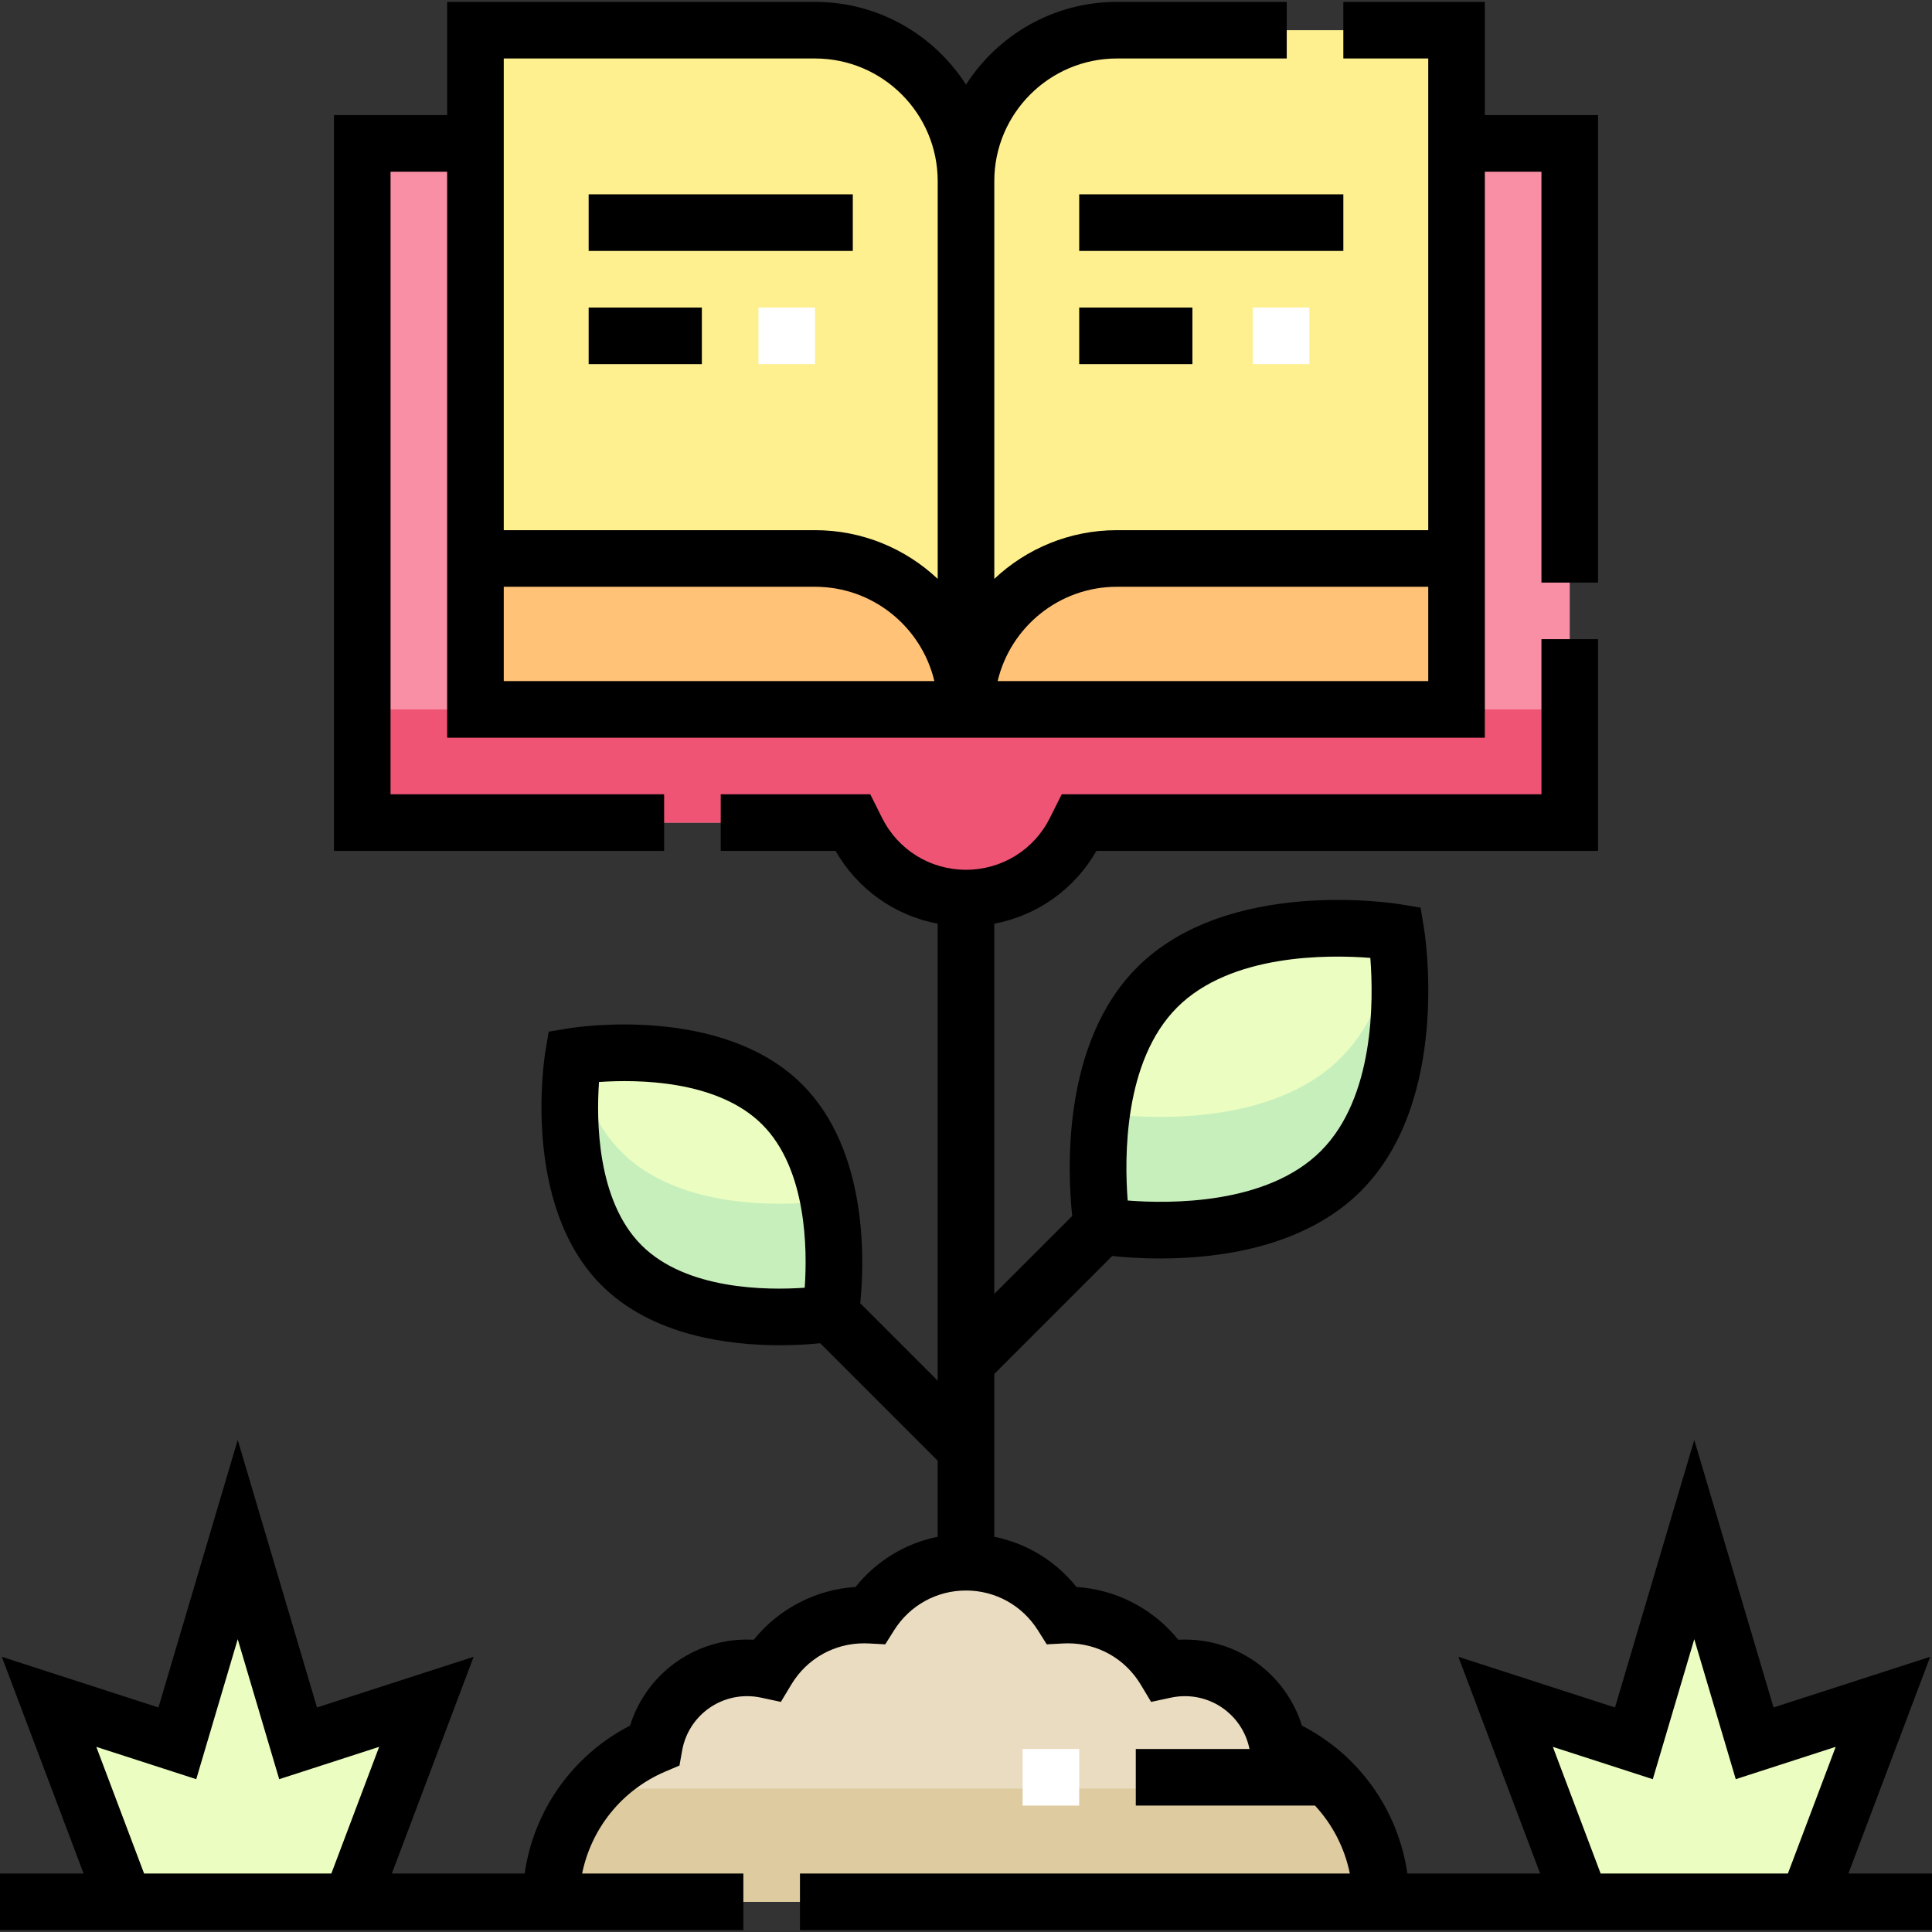 <svg id="Capa_1" enable-background="new 0 0 512 512" height="512" viewBox="0 0 512 512" width="512" xmlns="http://www.w3.org/2000/svg"><rect x="0" y="0" width="512" height="512" fill="#333333" stroke="none"/><g><g id="Flat"><path d="m479 504 20-53-34 11-16-54-16 54-34-11 20 53z" fill="#ebfdc0"/><path d="m96 38v180h130l1.056 2.111c5.481 10.964 16.687 17.889 28.944 17.889 12.257 0 23.463-6.925 28.944-17.889l1.056-2.111h130v-180z" fill="#f88fa4"/><path d="m96 188v30h130l1.056 2.111c5.481 10.964 16.687 17.889 28.944 17.889 12.257 0 23.463-6.925 28.944-17.889l1.056-2.111h130v-30z" fill="#f05475"/><path d="m296 8c-22.091 0-40 17.909-40 40 0-22.091-17.909-40-40-40h-90v180h260v-180z" fill="#feef8f"/><g fill="#ffc277"><path d="m256 188h-130v-40h90c22.091 0 40 17.909 40 40z"/><path d="m256 188h130v-40h-90c-22.091 0-40 17.909-40 40z"/></g><g fill="#ebfdc0"><path d="m292.055 324.945s41.776 6.904 63.285-14.604 14.604-63.285 14.604-63.285-41.776-6.904-63.285 14.604-14.604 63.285-14.604 63.285z"/><path d="m220.076 348.076s-36.554 6.041-55.374-12.779-12.779-55.374-12.779-55.374 36.554-6.041 55.374 12.779 12.779 55.374 12.779 55.374z"/><path d="m33 504-20-53 34 11 16-54 16 54 34-11-20 53z"/></g><path d="m366 504c0-18.606-11.293-34.573-27.398-41.425-2.091-11.695-12.306-20.575-24.602-20.575-1.81 0-3.574.197-5.275.562-5.247-8.724-14.803-14.562-25.725-14.562-.537 0-1.07.016-1.6.043-5.31-8.434-14.697-14.043-25.4-14.043s-20.09 5.609-25.4 14.043c-.53-.028-1.063-.043-1.6-.043-10.922 0-20.478 5.838-25.725 14.562-1.701-.365-3.465-.562-5.275-.562-12.296 0-22.511 8.88-24.602 20.575-16.105 6.852-27.398 22.819-27.398 41.425z" fill="#e9dcc0"/><path d="m355.34 280.34c-21.508 21.509-63.285 14.604-63.285 14.604s-.016-.096-.043-.279c-2.299 16.094.043 30.279.043 30.279s41.776 6.904 63.285-14.604c20.484-20.484 15.198-59.349 14.648-63.006-1.646 11.526-5.672 24.031-14.648 33.006z" fill="#c7efbc"/><path d="m164.702 305.298c-6.971-6.971-10.526-16.375-12.246-25.454-.338.048-.533.08-.533.08s-6.041 36.554 12.779 55.374 55.374 12.779 55.374 12.779 2.39-14.49-.533-29.92c-4.5.644-37.335 4.647-54.841-12.859z" fill="#c7efbc"/><path d="m157.466 474c-7.128 7.961-11.466 18.473-11.466 30h220c0-11.527-4.338-22.039-11.466-30z" fill="#decba0"/></g><g fill="#fff"><path d="m271 463.5h15v15h-15z"/><path d="m201 81.5h15v15h-15z"/><path d="m332 81.5h15v15h-15z"/></g><g id="Outline"><path d="m489.846 496.5 21.673-57.433-41.512 13.431-21.007-70.898-21.007 70.898-41.512-13.431 21.673 57.433h-35.19c-2.402-16.749-12.752-31.383-27.939-39.192-4.17-13.43-16.634-22.808-31.025-22.808-.582 0-1.165.016-1.747.047-6.589-8.18-16.439-13.324-26.975-13.977-5.515-6.914-13.204-11.576-21.778-13.309v-43.155l31.254-31.254c2.965.316 7.402.659 12.712.659 15.448 0 38.219-2.909 53.178-17.868 23.958-23.958 17.008-67.95 16.7-69.811l-.876-5.3-5.3-.876c-1.862-.308-45.854-7.258-69.811 16.7-20.1 20.1-18.445 54.297-17.209 65.889l-20.648 20.649v-98.104c11.349-2.144 21.219-9.089 27.062-19.289h132.938v-56.113h-15v41.112h-127.135l-3.128 6.257c-4.239 8.477-12.76 13.743-22.237 13.743s-17.998-5.266-22.236-13.743l-3.128-6.257h-39.636v15h30.438c5.844 10.2 15.714 17.146 27.062 19.289v121.104l-20.528-20.528c1.083-10.671 2.248-40.349-15.371-57.967-21.299-21.3-60.253-15.147-61.9-14.875l-5.301.877-.876 5.301c-.272 1.647-6.425 40.601 14.875 61.9 13.321 13.321 33.545 15.904 47.232 15.904 4.411 0 8.133-.269 10.736-.532l31.133 31.133v20.155c-8.574 1.732-16.263 6.395-21.778 13.309-10.536.653-20.386 5.797-26.975 13.977-.583-.032-1.165-.047-1.747-.047-14.391 0-26.855 9.378-31.024 22.808-15.188 7.809-25.537 22.443-27.939 39.192h-35.19l21.673-57.433-41.512 13.431-21.008-70.898-21.007 70.898-41.512-13.431 21.673 57.433h-22.154v15h197v-15h-42.727c2.428-11.941 10.542-22.123 22.061-27.024l3.733-1.588.714-3.994c1.49-8.34 8.731-14.394 17.218-14.394 1.235 0 2.479.133 3.699.395l5.241 1.126 2.763-4.594c4.115-6.843 11.329-10.928 19.298-10.928.405 0 .807.012 1.207.033l4.396.231 2.345-3.725c4.154-6.598 11.276-10.538 19.052-10.538s14.898 3.94 19.053 10.539l2.345 3.725 4.396-.231c.399-.021.801-.033 1.207-.033 7.969 0 15.183 4.085 19.298 10.928l2.763 4.594 5.241-1.126c1.219-.262 2.464-.395 3.699-.395 8.351 0 15.483 5.866 17.13 14h-30.132v15h47.487c4.641 5.002 7.859 11.213 9.239 18h-145.726v15h300v-15h-22.154zm-177.883-229.537c14.211-14.21 39.904-13.998 51.188-13.114.885 11.293 1.095 36.98-13.114 51.188-14.209 14.209-39.895 14.001-51.188 13.114-.885-11.293-1.095-36.98 13.114-51.188zm-98.704 74.296c-10.104.708-31.407.582-43.253-11.264-11.848-11.849-11.972-33.157-11.264-43.253 10.103-.707 31.407-.582 43.253 11.264s11.972 33.15 11.264 43.253zm-125.445 155.241h-49.628l-12.667-33.567 26.488 8.569 10.993-37.102 10.993 37.102 26.488-8.569zm386 0h-49.628l-12.667-33.567 26.488 8.569 10.993-37.102 10.993 37.102 26.488-8.569z"/><path d="m176 210.5h-72.5v-165h15v150h130 15 130v-150h15v108.887h15v-123.887h-30v-30h-37.5v15h22.5v125h-82.5c-12.564 0-23.996 4.913-32.5 12.906v-105.406c0-17.92 14.58-32.5 32.5-32.5h45v-15h-45c-16.782 0-31.548 8.756-40 21.932-8.452-13.176-23.218-21.932-40-21.932h-97.5v30h-30v195h87.5zm120-55h82.5v25h-114.117c3.396-14.315 16.278-25 31.617-25zm-162.5-140h82.5c17.92 0 32.5 14.58 32.5 32.5v105.406c-8.504-7.994-19.936-12.906-32.5-12.906h-82.5zm0 140h82.5c15.339 0 28.221 10.685 31.617 25h-114.117z"/><path d="m156 51.5h70v15h-70z"/><path d="m156 81.5h30v15h-30z"/><path d="m286 51.5h70v15h-70z"/><path d="m286 81.5h30v15h-30z"/></g></g></svg>